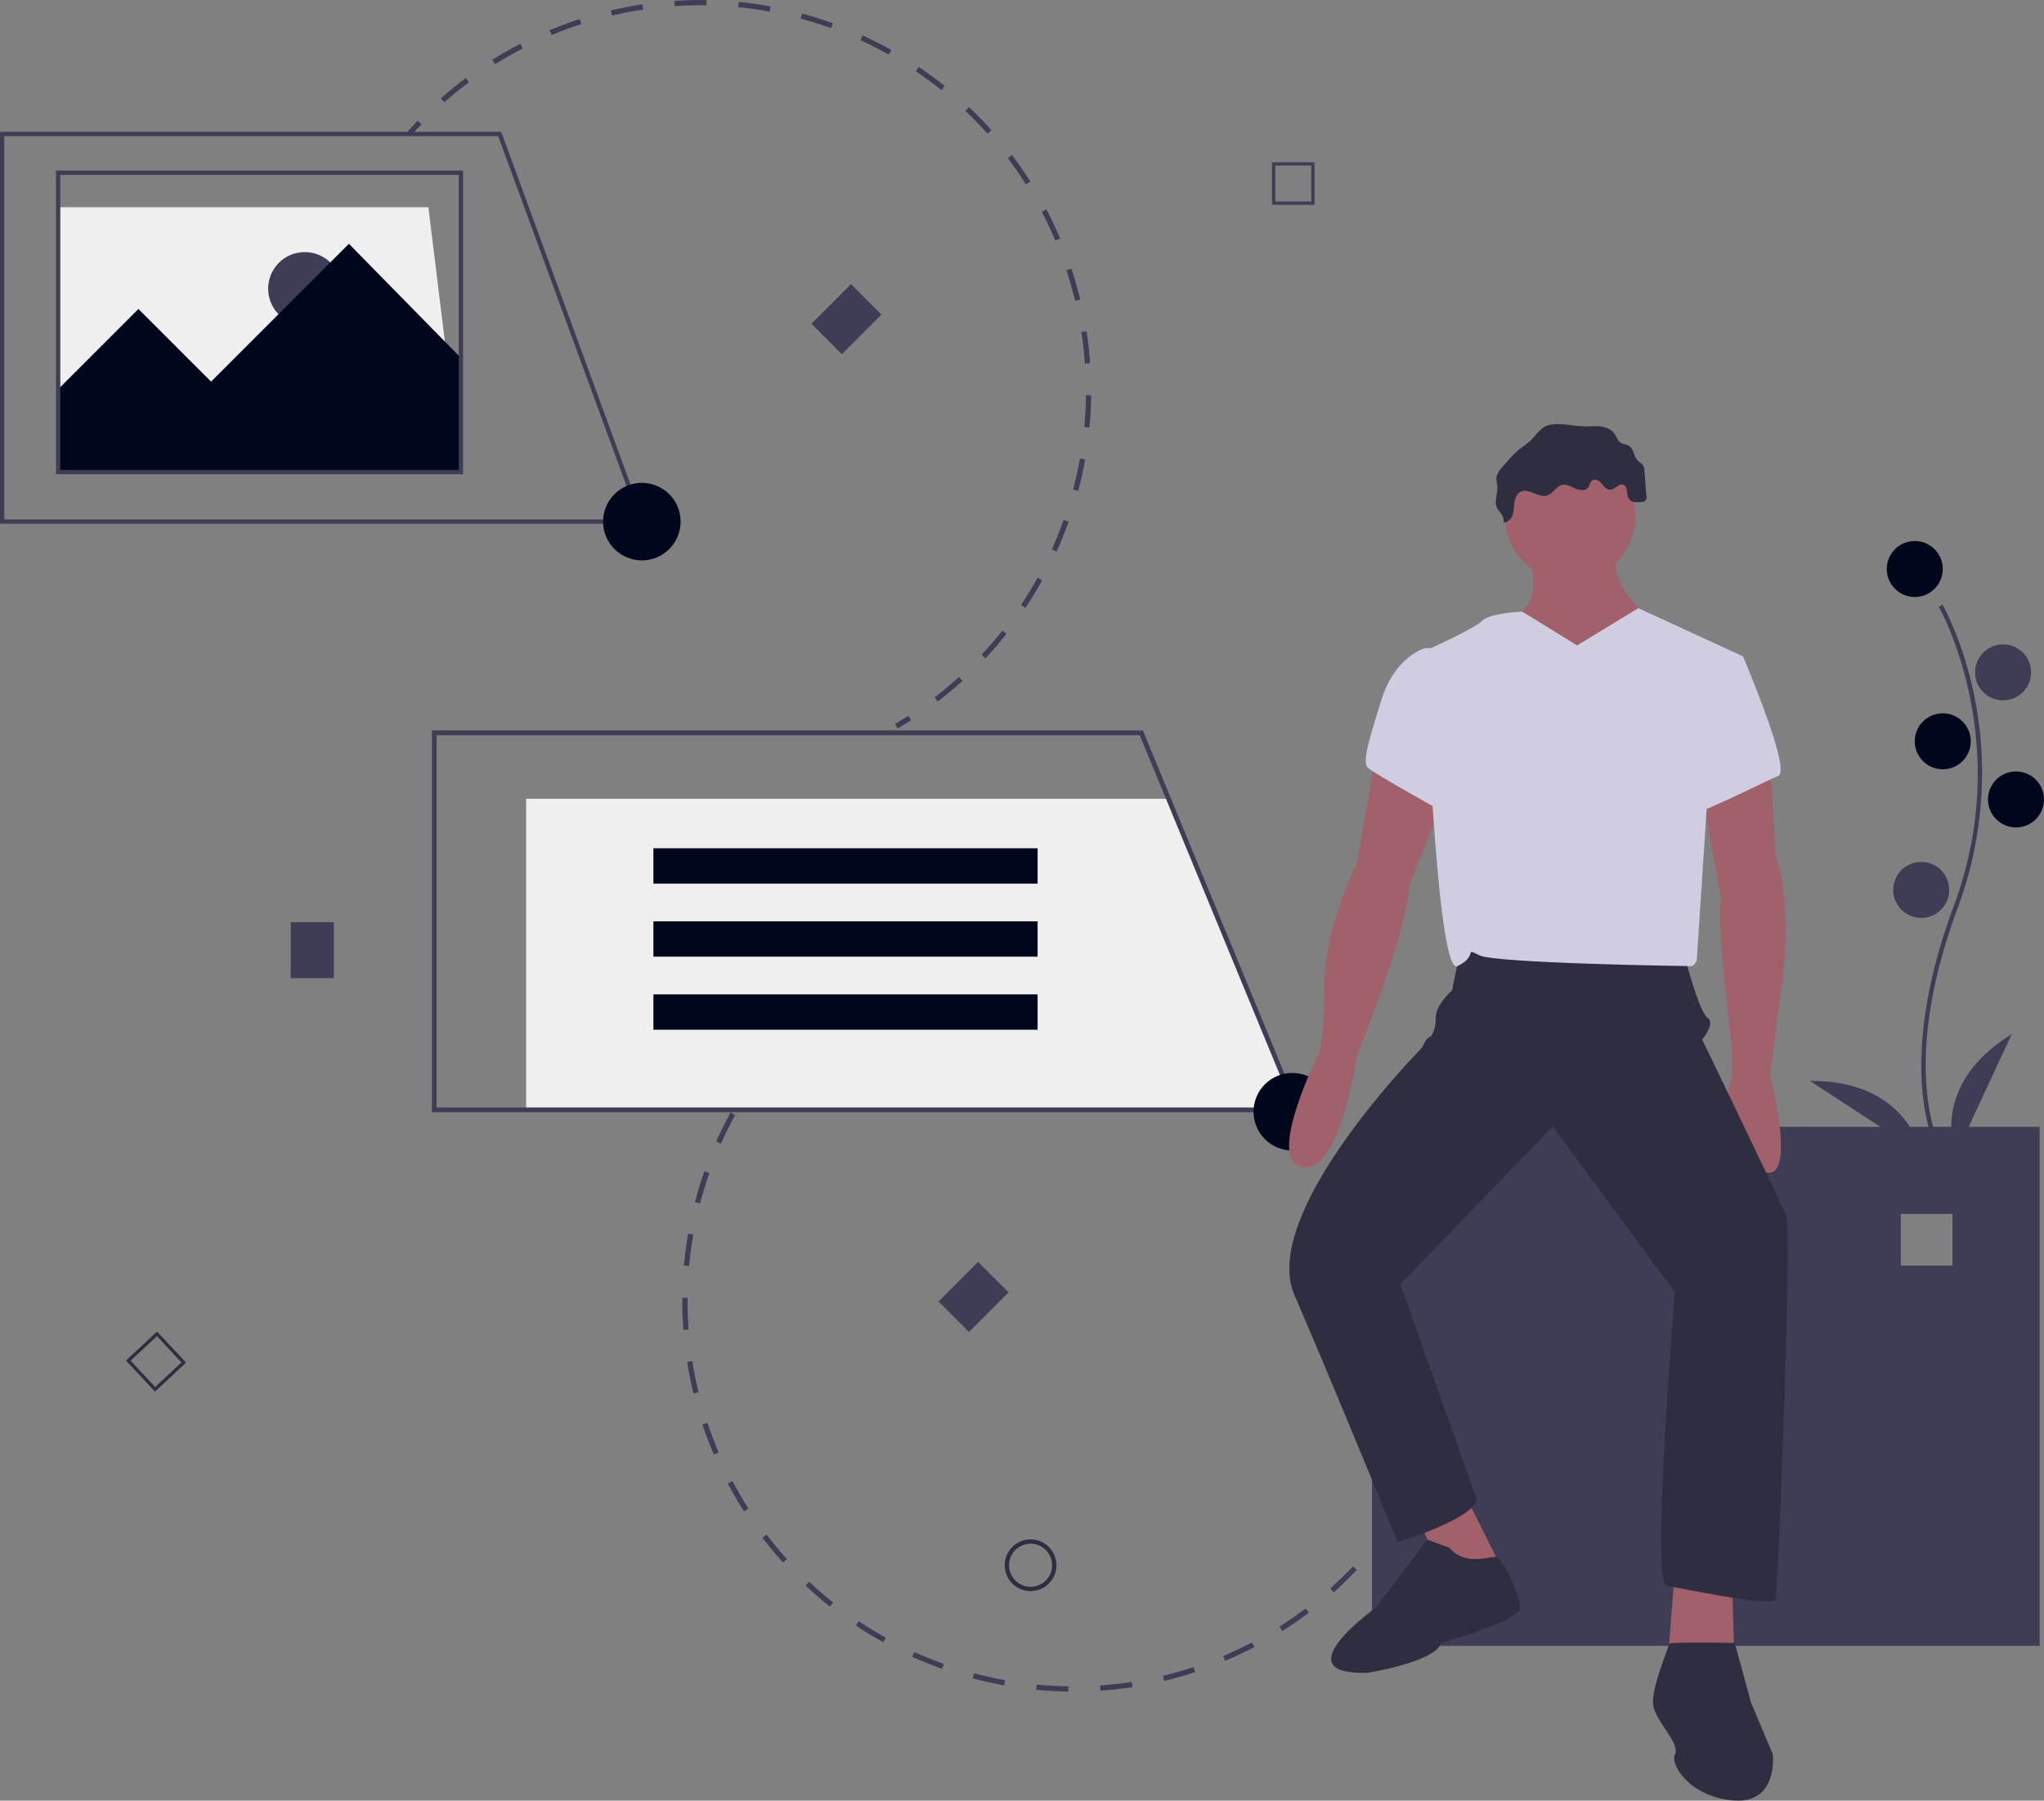<svg id="e557b204-1bfc-4f91-8d35-03414f04ca70" data-name="Layer 1" xmlns="http://www.w3.org/2000/svg" width="949" height="836.095" viewBox="0 0 949 836.095"><rect x="0" y="0" width="949" height="836.095" fill="#808080" stroke="none"/><title>site_content</title><polygon points="214 219.205 27 219.205 27 96.205 198.889 96.205 214 219.205" fill="#efefef"/><circle cx="141.5" cy="134.048" r="17" fill="#3f3d56"/><path d="M314.45,93.401c1.612-1.829,3.281-3.649,4.962-5.41l1.76,1.68c-1.66,1.738-3.307,3.534-4.897,5.338Z" transform="translate(-125.5 -31.952)" fill="#3f3d56"/><path d="M330.181,77.611c3.717-3.298,7.615-6.479,11.588-9.455l1.459,1.946c-3.919,2.936-7.765,6.074-11.432,9.328Zm23.919-17.916c4.207-2.637,8.578-5.13,12.99-7.41l1.117,2.161c-4.353,2.249-8.665,4.708-12.815,7.309Zm26.549-13.717c4.577-1.903,9.297-3.642,14.029-5.169l.747,2.315c-4.67,1.506-9.327,3.222-13.843,5.1ZM409.642,39.166l-.557-2.367c4.841-1.139,9.78-2.09,14.679-2.828l.362,2.406C419.292,37.104,414.419,38.043,409.642,39.166Zm29.147-4.383-.163-2.427c4.954-.332,9.982-.46,14.946-.381l-.038,2.433C448.636,34.329,443.676,34.456,438.788,34.783Zm29.47.472.24-2.42c4.942.491,9.927,1.196,14.815,2.096l-.44,2.392C478.051,36.436,473.134,35.74,468.259,35.255Zm91.164,320.498c3.885-2.976,7.696-6.154,11.329-9.447l1.634,1.802c-3.682,3.338-7.546,6.559-11.483,9.575ZM497.266,40.593l.636-2.348c4.79,1.299,9.589,2.815,14.263,4.505l-.827,2.287C506.726,43.37,501.992,41.875,497.266,40.593ZM581.263,335.957c3.344-3.577,6.583-7.339,9.624-11.18l1.907,1.51c-3.083,3.894-6.365,7.706-9.754,11.331ZM524.995,50.624l1.012-2.212c4.516,2.067,9.001,4.347,13.331,6.776l-1.19,2.121C533.877,54.912,529.451,52.663,524.995,50.624ZM599.562,312.844c2.718-4.078,5.298-8.319,7.671-12.604l2.128,1.179c-2.405,4.343-5.021,8.641-7.774,12.774ZM550.711,65.046l1.359-2.017c4.117,2.774,8.169,5.755,12.045,8.857L562.596,73.786C558.771,70.725,554.773,67.784,550.711,65.046Zm63.136,222.005c2.015-4.467,3.87-9.072,5.511-13.688l2.292.815c-1.664,4.678-3.543,9.345-5.586,13.873ZM573.721,83.468l1.671-1.768c3.61,3.413,7.119,7.015,10.43,10.707L584.011,94.031C580.745,90.389,577.283,86.835,573.721,83.468Zm50.005,175.802c1.258-4.743,2.331-9.59,3.191-14.407l2.395.427c-.872,4.882-1.96,9.795-3.234,14.603ZM593.392,105.405l1.939-1.469c2.997,3.957,5.864,8.086,8.521,12.274l-2.054,1.303C599.176,113.382,596.349,109.308,593.392,105.405Zm35.515,124.836c.458-4.876.717-9.834.769-14.736l2.432.026c-.052,4.968-.314,9.994-.779,14.937Zm-19.732-99.956,2.155-1.128c2.3,4.393,4.447,8.942,6.381,13.52l-2.241.946C613.561,139.107,611.444,134.619,609.175,130.285Zm20.044,70.473c-.353-4.876-.916-9.807-1.673-14.657l2.404-.375c.767,4.915,1.338,9.914,1.696,14.856Zm-8.575-43.321,2.311-.76c1.548,4.709,2.926,9.563,4.087,14.383l-2.365.57C623.531,166.869,622.171,162.084,620.643,157.436Z" transform="translate(-125.5 -31.952)" fill="#3f3d56"/><path d="M541.012,368.114c2.076-1.213,4.156-2.486,6.182-3.783l1.312,2.048c-2.053,1.315-4.162,2.605-6.266,3.835Z" transform="translate(-125.5 -31.952)" fill="#3f3d56"/><polygon points="27 180.742 64.268 143.474 98 177.205 162 113.205 214.5 166.705 214.5 219.205 27 219.205 27 180.742" fill="#00071d"/><path d="M762.5,555.158v241h310v-241Zm269.519,64.449h-24.009V595.598h24.009Z" transform="translate(-125.5 -31.952)" fill="#3f3d56"/><rect x="135" y="428.205" width="20" height="26" fill="#3f3d56"/><rect x="567.5" y="621.158" width="20" height="26" transform="translate(492.063 -254.566) rotate(45)" fill="#3f3d56"/><rect x="508.5" y="167.158" width="20" height="26" transform="translate(153.756 -345.82) rotate(45)" fill="#3f3d56"/><path d="M785.503,718.401c-1.107,2.172-2.272,4.349-3.463,6.473l-2.122-1.19c1.176-2.096,2.326-4.244,3.418-6.387Z" transform="translate(-125.5 -31.952)" fill="#3f3d56"/><path d="M774.186,737.604c-2.781,4.118-5.768,8.168-8.876,12.036l-1.896-1.523c3.067-3.817,6.013-7.812,8.757-11.875Zm-18.72,23.295c-3.42,3.599-7.035,7.099-10.743,10.404l-1.619-1.816c3.658-3.26,7.224-6.712,10.598-10.263Zm-22.31,19.881c-3.961,2.98-8.101,5.837-12.306,8.492l-1.299-2.057c4.15-2.619,8.234-5.438,12.142-8.378ZM706.764,794.579l1.128,2.155c-4.406,2.305-8.954,4.454-13.516,6.385l-.948-2.24C697.928,798.973,702.415,796.854,706.764,794.579Zm-27.145,11.484.76,2.31c-4.716,1.552-9.555,2.925-14.383,4.081l-.567-2.366C670.192,808.949,674.966,807.594,679.619,806.063Zm-28.664,6.862.368,2.404c-4.909.752-9.913,1.307-14.871,1.649l-.168-2.427C641.176,814.214,646.111,813.667,650.955,812.925ZM483.047,525.111c-3.024,3.847-5.927,7.873-8.628,11.964l-2.03-1.34c2.738-4.148,5.68-8.228,8.745-12.127ZM621.531,814.959l-.033,2.432c-4.963-.068-9.988-.345-14.935-.822l.233-2.421C611.677,814.619,616.635,814.892,621.531,814.959ZM466.808,549.712c-2.351,4.295-4.554,8.743-6.545,13.22l-2.223-.989c2.019-4.537,4.252-9.045,6.635-13.398Zm125.37,262.418-.431,2.394c-4.888-.881-9.798-1.975-14.596-3.252l.626-2.35C582.511,810.182,587.356,811.261,592.179,812.13ZM454.822,576.645c-1.619,4.626-3.066,9.374-4.301,14.114l-2.354-.613c1.251-4.804,2.717-9.617,4.358-14.304ZM563.686,804.546l-.816,2.291c-4.677-1.665-9.343-3.545-13.868-5.588l1.001-2.217C554.469,801.048,559.072,802.903,563.686,804.546ZM447.391,605.178c-.843,4.827-1.495,9.749-1.939,14.627l-2.423-.22c.45-4.945,1.111-9.932,1.965-14.825ZM536.822,792.416l-1.179,2.127c-4.344-2.409-8.638-5.027-12.762-7.781l1.351-2.023C528.3,787.457,532.536,790.04,536.822,792.416ZM444.721,634.542c-.04,4.907.123,9.869.487,14.748l-2.426.181c-.368-4.946-.534-9.975-.494-14.949Zm67.598,141.51-1.513,1.904c-3.886-3.089-7.688-6.376-11.302-9.773l1.666-1.772C504.735,769.762,508.486,773.006,512.319,776.052ZM446.913,663.948c.767,4.837,1.748,9.704,2.915,14.465l-2.362.579c-1.183-4.825-2.178-9.759-2.955-14.662ZM490.852,755.872l-1.807,1.628c-3.319-3.684-6.528-7.557-9.539-11.512l1.936-1.473C484.412,748.416,487.578,752.237,490.852,755.872Zm-36.919-63.286c1.553,4.636,3.323,9.273,5.261,13.782l-2.235.96c-1.964-4.57-3.758-9.271-5.332-13.969ZM472.999,732.42l-2.05,1.31c-2.669-4.177-5.209-8.537-7.531-12.917l2.149-1.14C467.86,723.999,470.366,728.297,472.999,732.42Z" transform="translate(-125.5 -31.952)" fill="#3f3d56"/><path d="M497.811,508.566c-1.71,1.691-3.408,3.44-5.048,5.2l-1.78-1.658c1.663-1.784,3.384-3.557,5.118-5.271Z" transform="translate(-125.5 -31.952)" fill="#3f3d56"/><path d="M1025.646,567.679c-.229-.375-5.641-9.41-7.517-28.172-1.721-17.213-.614-46.227,14.433-86.698,28.506-76.671-6.569-138.533-6.928-139.149l1.73-1.004c.091.156,9.142,15.929,14.488,41.044a179.061,179.061,0,0,1-7.416,99.807c-28.457,76.54-7.301,112.773-7.084,113.131Z" transform="translate(-125.5 -31.952)" fill="#3f3d56"/><circle cx="889" cy="264.205" r="13" fill="#00071d"/><circle cx="930" cy="312.205" r="13" fill="#3f3d56"/><circle cx="902" cy="344.205" r="13" fill="#00071d"/><circle cx="936" cy="371.205" r="13" fill="#00071d"/><circle cx="892" cy="413.205" r="13" fill="#3f3d56"/><path d="M1033.5,568.158s-13-32,26-56Z" transform="translate(-125.5 -31.952)" fill="#3f3d56"/><path d="M1017.512,567.577s-5.916-34.029-51.709-33.738Z" transform="translate(-125.5 -31.952)" fill="#3f3d56"/><path d="M603.983,770.754a12,12,0,1,1,12-12A12.014,12.014,0,0,1,603.983,770.754Zm0-22a10,10,0,1,0,10,10A10.011,10.011,0,0,0,603.983,748.754Z" transform="translate(-125.5 -31.952)" fill="#2f2e41"/><path d="M735.811,127.044H716.07V107.303h19.741Zm-18.223-1.519h16.704V108.821H717.588Z" transform="translate(-125.5 -31.952)" fill="#3f3d56"/><path d="M197.455,678.124l-13.465-14.436,14.436-13.465,13.465,14.436ZM186.136,663.762l11.394,12.215,12.215-11.394L198.351,652.369Z" transform="translate(-125.5 -31.952)" fill="#2f2e41"/><polygon points="602.103 515.335 244.286 515.335 244.286 370.895 541.92 370.895 602.103 515.335" fill="#efefef"/><path d="M729.238,548.382H326.017v-177.267h330.099l.279.677ZM328.205,546.193h397.763L654.651,373.303H328.205Z" transform="translate(-125.5 -31.952)" fill="#3f3d56"/><rect x="303.375" y="393.874" width="178.361" height="16.414" fill="#00071d"/><rect x="303.375" y="427.796" width="178.361" height="16.414" fill="#00071d"/><rect x="303.375" y="461.717" width="178.361" height="16.414" fill="#00071d"/><path d="M424.932,275.158H125.5v-182H358.198l.241.656Zm-297.432-2H422.068l-65.267-178H127.5Z" transform="translate(-125.5 -31.952)" fill="#3f3d56"/><path d="M340.5,252.158h-189v-141h189Zm-187-2h185v-137h-185Z" transform="translate(-125.5 -31.952)" fill="#3f3d56"/><circle cx="298" cy="242.205" r="18" fill="#00071d"/><circle cx="600" cy="516.205" r="18" fill="#00071d"/><circle cx="729.08" cy="239.742" r="30.288" fill="#a0616a"/><path d="M833.756,286.208s10.096,22.716-3.786,31.55,22.716,45.433,22.716,45.433l40.385-42.909s-21.454-13.882-17.668-36.598Z" transform="translate(-125.5 -31.952)" fill="#a0616a"/><path d="M764.345,382.121l-8.834,50.481s-15.144,30.288-15.144,56.791-2.524,31.55-2.524,31.55-25.24,50.481-7.572,53.005,25.24-51.743,25.24-51.743,23.978-59.315,23.978-78.245l16.406-41.647Z" transform="translate(-125.5 -31.952)" fill="#a0616a"/><path d="M947.338,384.645l2.524,44.171s8.834,22.716,2.524,63.101l-5.048,39.122s11.358,44.171,0,45.433-25.24-27.764-17.668-44.171V518.419s-7.572-59.315-5.048-69.411l-8.834-47.957Z" transform="translate(-125.5 -31.952)" fill="#a0616a"/><polygon points="657.776 702.271 670.396 735.083 698.16 730.035 680.492 694.699 657.776 702.271" fill="#a0616a"/><polygon points="777.667 728.773 773.881 776.73 805.431 776.73 804.169 735.083 777.667 728.773" fill="#a0616a"/><path d="M803.468,472.986l-3.786,18.93s-7.572,6.31-7.572,12.62-2.524,8.834-2.524,8.834-1.262,0-2.524,2.524a15.618,15.618,0,0,1-2.524,3.786s-74.459,75.721-58.053,113.581S774.442,748.105,774.442,748.105,811.04,736.747,811.04,727.913l-35.336-99.699L846.376,555.017l56.791,76.983s-11.358,135.036-3.786,136.298,49.219,10.096,50.481,6.31,7.572-171.634,5.048-177.944-39.122-82.031-39.122-82.031,6.31-7.572,2.524-10.096S908.215,478.034,908.215,478.034,809.778,461.628,803.468,472.986Z" transform="translate(-125.5 -31.952)" fill="#2f2e41"/><path d="M857.735,331.64l-25.438-15.689S817.35,316.496,813.564,320.282s-26.502,13.882-26.502,13.882,5.048,151.442,15.144,146.394,2.524-8.834,10.096-5.048,97.175,5.048,98.437,5.048,2.524-2.524,2.524-2.524l5.048-76.983,16.406-64.363L886.146,314.339Z" transform="translate(-125.5 -31.952)" fill="#d0cde1"/><path d="M797.158,332.902H787.062s-13.882,3.786-20.192,23.978-8.834,29.026-6.31,31.55,36.598,21.454,36.598,21.454Z" transform="translate(-125.5 -31.952)" fill="#d0cde1"/><path d="M917.049,335.426l17.668,1.262s22.716,53.005,16.406,55.529-42.909,21.454-42.909,17.668S917.049,335.426,917.049,335.426Z" transform="translate(-125.5 -31.952)" fill="#d0cde1"/><path d="M798.42,750.629l-10.29-3.786-23.784,31.55s-44.171,31.55-3.786,30.288c0,0,31.55-5.048,34.074-13.882,0,0,36.598-10.096,36.598-16.406s-8.411-23.132-11.146-23.555S805.992,759.464,798.42,750.629Z" transform="translate(-125.5 -31.952)" fill="#2f2e41"/><path d="M930.931,794.8s-30.681-.499-30.485.382-8.638,21.073-7.376,28.645,12.62,17.668,10.096,22.716,7.572,20.192,27.764,21.454,17.668-21.454,17.668-21.454l-10.096-23.978Z" transform="translate(-125.5 -31.952)" fill="#2f2e41"/><path d="M836.009,236.637a57.331,57.331,0,0,1-4.738,3.625,45.041,45.041,0,0,0-5.712,5.673l-1.953,2.187c-1.662,1.861-3.425,3.984-3.355,6.478.026.925.31,1.823.422,2.742.442,3.646-1.786,7.653.048,10.834.53.92,1.35,1.639,1.935,2.525a5.903,5.903,0,0,1,.933,3.844c1.971.081,3.588-1.686,4.206-3.559s.535-3.897.836-5.847,1.147-4.014,2.918-4.882c3.78-1.852,8.12,2.963,12.155,1.763,2.817-.838,4.303-4.33,7.183-4.916,2.061-.419,4.046.806,5.962,1.674s4.499,1.27,5.854-.339c.897-1.065.993-2.773,2.182-3.497,1.426-.868,3.212.34,4.291,1.613s2.272,2.83,3.94,2.783c2.213-.061,3.909-3.009,6.01-2.31,2.371.789,1.281,4.584,2.719,6.627,1.216,1.728,3.764,1.626,5.857,1.34a2.098,2.098,0,0,0,2.184-2.801l-.874-11.596a5.599,5.599,0,0,0-.513-2.314c-.609-1.103-1.87-1.661-2.727-2.585-1.803-1.941-1.716-5.343-3.957-6.755-1.164-.733-2.686-.711-3.842-1.457-1.482-.956-1.959-2.872-2.998-4.298-1.484-2.039-4.079-2.984-6.587-3.243s-5.04.053-7.56-.029c-5.124-.167-10.248-1.609-15.398-.765C840.938,229.893,839.052,233.705,836.009,236.637Z" transform="translate(-125.5 -31.952)" fill="#2f2e41"/></svg>